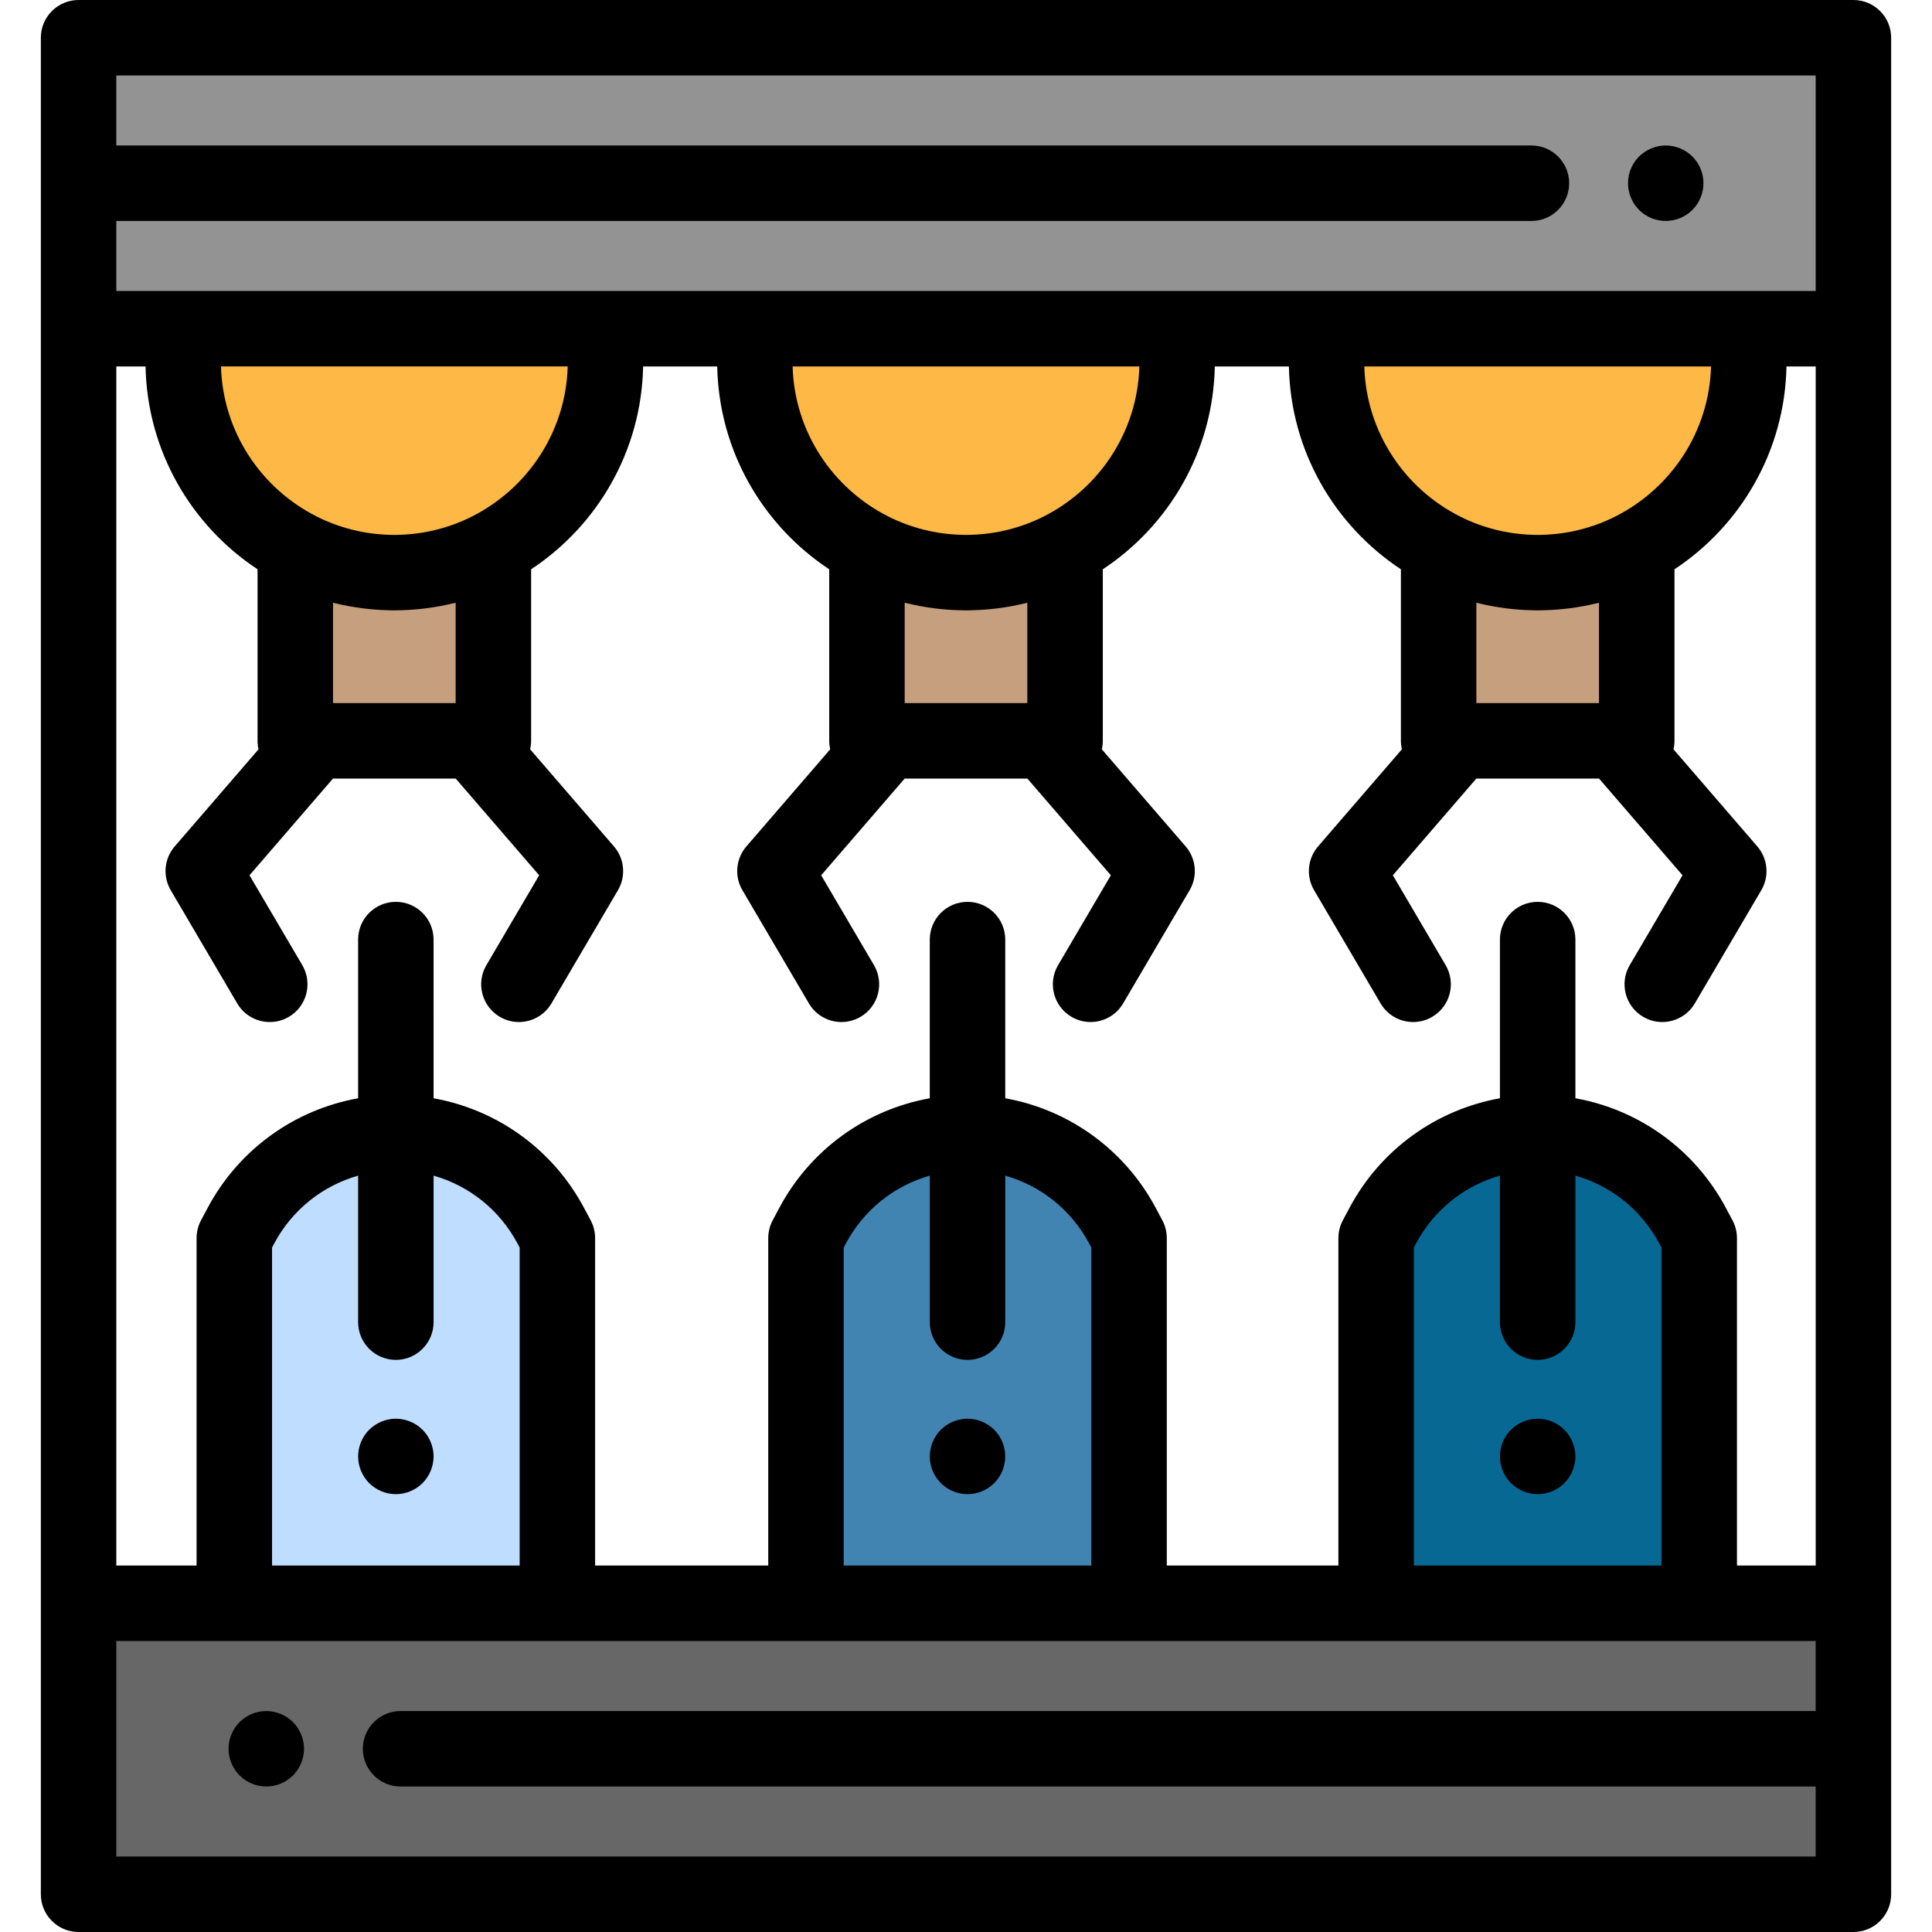 <?xml version="1.0" encoding="iso-8859-1"?>
<!-- Generator: Adobe Illustrator 19.0.0, SVG Export Plug-In . SVG Version: 6.00 Build 0)  -->
<svg xmlns="http://www.w3.org/2000/svg" xmlns:xlink="http://www.w3.org/1999/xlink" version="1.1" id="Capa_1" x="0px" y="0px" viewBox="0 0 512 512" style="enable-background:new 0 0 512 512;" xml:space="preserve">
<rect x="20.825" y="10" style="fill:#939393;" width="470.35" height="77.11"/>
<path d="M441.44,58.55c-0.659,0-1.31-0.06-1.96-0.19c-0.64-0.13-1.27-0.319-1.87-0.569s-1.18-0.561-1.729-0.92  c-0.54-0.36-1.061-0.78-1.521-1.24c-0.46-0.47-0.88-0.981-1.239-1.521c-0.36-0.55-0.67-1.13-0.92-1.729  c-0.25-0.601-0.44-1.231-0.57-1.87c-0.13-0.65-0.19-1.3-0.19-1.95c0-0.66,0.06-1.31,0.19-1.96c0.13-0.64,0.32-1.27,0.57-1.87  s0.56-1.18,0.92-1.729c0.359-0.54,0.779-1.05,1.239-1.521c0.46-0.46,0.98-0.87,1.521-1.239c0.55-0.36,1.13-0.671,1.729-0.921  c0.601-0.25,1.23-0.439,1.87-0.569c1.29-0.26,2.62-0.26,3.91,0c0.641,0.13,1.26,0.319,1.87,0.569c0.6,0.25,1.18,0.561,1.72,0.921  c0.551,0.369,1.061,0.779,1.521,1.239c0.47,0.471,0.88,0.98,1.25,1.521c0.359,0.55,0.67,1.13,0.92,1.729  c0.25,0.601,0.44,1.23,0.57,1.87c0.13,0.65,0.189,1.3,0.189,1.96c0,0.65-0.06,1.3-0.189,1.95c-0.131,0.64-0.32,1.27-0.57,1.87  s-0.56,1.18-0.92,1.729c-0.37,0.54-0.78,1.051-1.25,1.521c-0.46,0.46-0.97,0.88-1.521,1.24c-0.54,0.359-1.12,0.67-1.72,0.92  c-0.61,0.25-1.229,0.439-1.87,0.569C442.74,58.49,442.09,58.55,441.44,58.55z"/>
<rect x="20.825" y="424.89" style="fill:#676767;" width="470.35" height="77.11"/>
<path d="M70.569,473.44c-0.649,0-1.309-0.06-1.96-0.19c-0.63-0.13-1.26-0.32-1.869-0.57c-0.601-0.25-1.181-0.56-1.721-0.92  c-0.55-0.37-1.06-0.78-1.529-1.25c-0.46-0.46-0.87-0.97-1.24-1.52c-0.36-0.54-0.67-1.12-0.92-1.721c-0.25-0.6-0.441-1.229-0.57-1.87  c-0.13-0.649-0.19-1.3-0.19-1.96c0-0.65,0.061-1.31,0.19-1.949c0.13-0.641,0.32-1.271,0.57-1.87c0.25-0.601,0.559-1.19,0.92-1.73  c0.37-0.54,0.78-1.059,1.24-1.52c0.47-0.46,0.98-0.88,1.529-1.24c0.54-0.36,1.12-0.67,1.721-0.92c0.609-0.25,1.239-0.44,1.869-0.57  c1.29-0.26,2.62-0.26,3.91,0c0.641,0.13,1.271,0.32,1.87,0.57c0.601,0.25,1.18,0.56,1.73,0.92c0.54,0.36,1.06,0.78,1.52,1.24  s0.88,0.98,1.24,1.52c0.36,0.54,0.67,1.13,0.92,1.73s0.44,1.23,0.57,1.87c0.13,0.64,0.199,1.3,0.199,1.949  c0,0.66-0.069,1.31-0.199,1.96c-0.13,0.641-0.32,1.27-0.57,1.87c-0.25,0.601-0.56,1.181-0.92,1.721c-0.36,0.55-0.78,1.06-1.24,1.52  c-0.46,0.47-0.979,0.88-1.52,1.25c-0.551,0.36-1.13,0.67-1.73,0.92c-0.6,0.25-1.229,0.44-1.87,0.57  C71.88,473.38,71.22,473.44,70.569,473.44z"/>
<path style="fill:#4184B2;" d="M299.212,424.889v-96.78l-1.763-3.308c-8.08-15.164-23.863-24.638-41.046-24.638l0,0  c-17.183,0-32.966,9.474-41.046,24.638l-1.763,3.308v96.78H299.212z"/>
<path style="fill:#FDB845;" d="M256,151.758L256,151.758c-30.908,0-55.964-25.056-55.964-55.964V87.11h111.927v8.684  C311.963,126.703,286.908,151.758,256,151.758z"/>
<path style="fill:#C69F7F;" d="M256,151.758L256,151.758c-9.488,0-18.419-2.369-26.249-6.536v51.103h52.498v-51.104  C274.419,149.389,265.488,151.758,256,151.758z"/>
<path d="M256.399,395.97c-0.649,0-1.31-0.07-1.949-0.2c-0.641-0.12-1.27-0.319-1.87-0.569c-0.601-0.25-1.19-0.551-1.73-0.921  c-0.54-0.359-1.06-0.779-1.52-1.239c-0.46-0.46-0.88-0.971-1.24-1.521c-0.36-0.54-0.67-1.12-0.92-1.729  c-0.25-0.6-0.44-1.23-0.57-1.87c-0.13-0.641-0.2-1.3-0.2-1.95s0.07-1.31,0.2-1.95c0.13-0.64,0.32-1.27,0.57-1.87  c0.25-0.609,0.56-1.189,0.92-1.73c0.36-0.55,0.78-1.06,1.24-1.52s0.98-0.88,1.52-1.239c0.54-0.36,1.13-0.67,1.73-0.92  c0.6-0.25,1.23-0.45,1.87-0.57c1.29-0.27,2.619-0.27,3.909,0c0.631,0.12,1.261,0.32,1.87,0.57c0.601,0.25,1.181,0.56,1.721,0.92  c0.55,0.359,1.06,0.779,1.52,1.239c0.47,0.46,0.88,0.971,1.25,1.52c0.36,0.54,0.67,1.12,0.92,1.73c0.25,0.601,0.441,1.23,0.57,1.87  c0.13,0.641,0.189,1.3,0.189,1.95c0,2.63-1.06,5.21-2.93,7.07c-0.46,0.46-0.97,0.88-1.52,1.239c-0.54,0.37-1.12,0.671-1.721,0.921  c-0.609,0.25-1.239,0.449-1.87,0.569C257.71,395.899,257.06,395.97,256.399,395.97z"/>
<path style="fill:#BFDEFF;" d="M147.714,424.889v-96.78l-1.763-3.308c-8.08-15.164-23.863-24.638-41.046-24.638l0,0  c-17.183,0-32.966,9.474-41.046,24.638l-1.763,3.308v96.78H147.714z"/>
<path style="fill:#FDB845;" d="M104.502,151.758L104.502,151.758c-30.908,0-55.963-25.056-55.963-55.964V87.11h111.927v8.684  C160.466,126.703,135.41,151.758,104.502,151.758z"/>
<path style="fill:#C69F7F;" d="M104.502,151.758c-9.488,0-18.419-2.369-26.249-6.536v51.104h52.498v-51.104  C122.922,149.389,113.99,151.758,104.502,151.758z"/>
<path d="M104.91,395.97c-0.66,0-1.311-0.07-1.96-0.2c-0.641-0.12-1.261-0.319-1.87-0.569c-0.601-0.25-1.181-0.551-1.721-0.921  c-0.55-0.359-1.06-0.779-1.529-1.239c-0.46-0.46-0.88-0.971-1.24-1.521c-0.36-0.54-0.67-1.12-0.92-1.729  c-0.25-0.6-0.44-1.23-0.57-1.87c-0.13-0.641-0.189-1.3-0.189-1.95s0.06-1.31,0.189-1.95c0.13-0.64,0.32-1.27,0.57-1.87  c0.25-0.609,0.56-1.189,0.92-1.73c0.36-0.55,0.78-1.06,1.24-1.52c0.47-0.46,0.979-0.88,1.529-1.239c0.54-0.36,1.12-0.67,1.721-0.92  c0.609-0.25,1.229-0.45,1.87-0.57c1.29-0.27,2.619-0.27,3.909,0c0.641,0.12,1.271,0.32,1.87,0.57c0.601,0.25,1.181,0.56,1.73,0.92  c0.54,0.359,1.06,0.779,1.52,1.239c0.46,0.46,0.88,0.971,1.24,1.52c0.36,0.54,0.67,1.12,0.92,1.73c0.25,0.601,0.44,1.23,0.57,1.87  c0.13,0.641,0.2,1.3,0.2,1.95s-0.07,1.31-0.2,1.95s-0.32,1.27-0.57,1.87c-0.25,0.609-0.56,1.189-0.92,1.729  c-0.36,0.55-0.78,1.061-1.24,1.521s-0.979,0.88-1.52,1.239c-0.55,0.37-1.13,0.671-1.73,0.921c-0.6,0.25-1.229,0.449-1.87,0.569  C106.22,395.899,105.56,395.97,104.91,395.97z"/>
<path style="fill:#FDB845;" d="M407.498,151.758L407.498,151.758c-30.908,0-55.964-25.056-55.964-55.964V87.11h111.927v8.684  C463.461,126.703,438.405,151.758,407.498,151.758z"/>
<path style="fill:#C69F7F;" d="M407.498,151.758L407.498,151.758c-9.488,0-18.419-2.369-26.249-6.536v51.104h52.498v-51.104  C425.917,149.389,416.986,151.758,407.498,151.758z"/>
<path style="fill:#076893;" d="M450.306,424.889v-96.78l-1.763-3.308c-8.08-15.164-23.863-24.638-41.046-24.638l0,0  c-17.183,0-32.965,9.474-41.046,24.638l-1.763,3.308v96.78H450.306z"/>
<path d="M491.175,0H20.825c-5.522,0-10,4.477-10,10v65v12.11v337.78V432v70c0,5.522,4.477,10,10,10h470.35c5.522,0,10-4.478,10-10  v-70v-7.11V87.11V75V10C501.175,4.477,496.697,0,491.175,0z M407.498,360.38c5.523,0,10-4.478,10-10v-38.823  c9.406,2.671,17.48,9.05,22.221,17.948l0.588,1.102v84.282H374.69v-84.282l0.588-1.103c4.741-8.897,12.815-15.276,22.221-17.947  v38.823C397.498,355.902,401.976,360.38,407.498,360.38z M459.132,323.406l-1.763-3.307c-8.243-15.472-22.997-26.029-39.871-29.046  V249c0-5.523-4.477-10-10-10c-5.522,0-10,4.477-10,10v42.053c-16.874,3.018-31.628,13.574-39.871,29.045l-1.763,3.308  c-0.771,1.447-1.175,3.063-1.175,4.703v86.78h-45.478v-86.78c0-1.641-0.403-3.256-1.175-4.703l-1.763-3.307  c-8.243-15.472-22.997-26.029-39.871-29.046V249c0-5.523-4.477-10-10-10c-5.522,0-10,4.477-10,10v42.053  c-16.874,3.018-31.628,13.574-39.871,29.045l-1.763,3.308c-0.771,1.447-1.175,3.063-1.175,4.703v86.78h-45.88v-86.78  c0-1.641-0.404-3.257-1.176-4.705l-1.763-3.305c-8.243-15.472-22.996-26.029-39.87-29.046V249c0-5.523-4.478-10-10-10  c-5.523,0-10,4.477-10,10v42.053c-16.874,3.018-31.628,13.574-39.871,29.045l-1.763,3.308c-0.771,1.447-1.175,3.063-1.175,4.703  v86.78h-21.27V97.11h7.747c0.443,22.445,12.139,42.171,29.68,53.756v45.46c0,0.773,0.096,1.523,0.263,2.246l-22.218,25.74  c-2.798,3.242-3.222,7.906-1.053,11.599l17.621,30c1.863,3.172,5.202,4.938,8.633,4.938c1.72,0,3.464-0.445,5.055-1.379  c4.763-2.798,6.355-8.926,3.559-13.688l-13.994-23.824l22.124-25.631h32.52l22.125,25.631l-13.994,23.824  c-2.797,4.762-1.204,10.89,3.559,13.688c1.591,0.934,3.334,1.379,5.055,1.379c3.43,0,6.77-1.767,8.633-4.938l17.621-30  c2.169-3.692,1.745-8.357-1.053-11.599l-22.218-25.741c0.166-0.722,0.262-1.472,0.262-2.245v-45.459  c17.542-11.585,29.238-31.311,29.681-53.757h19.637c0.443,22.446,12.14,42.172,29.681,53.757v45.459  c0,0.773,0.096,1.522,0.262,2.245l-22.218,25.74c-2.798,3.242-3.222,7.906-1.052,11.599l17.622,30  c1.862,3.172,5.202,4.938,8.632,4.938c1.721,0,3.464-0.445,5.055-1.38c4.763-2.797,6.355-8.925,3.558-13.687l-13.993-23.824  l22.125-25.631h32.519l22.124,25.631l-13.993,23.824c-2.798,4.762-1.205,10.89,3.558,13.687c1.591,0.935,3.334,1.38,5.055,1.38  c3.43-0.001,6.77-1.767,8.632-4.938l17.622-30c2.17-3.692,1.746-8.357-1.052-11.599l-22.219-25.74  c0.166-0.723,0.262-1.472,0.262-2.245v-45.459c17.542-11.585,29.238-31.311,29.681-53.757h19.637  c0.443,22.446,12.14,42.172,29.681,53.757v45.459c0,0.773,0.096,1.522,0.262,2.245l-22.218,25.741  c-2.798,3.242-3.222,7.906-1.053,11.599l17.621,30c1.863,3.172,5.202,4.938,8.633,4.938c1.72,0,3.464-0.445,5.055-1.379  c4.763-2.798,6.355-8.926,3.559-13.688l-13.994-23.824l22.124-25.631h32.52l22.125,25.631l-13.994,23.824  c-2.797,4.762-1.204,10.89,3.559,13.688c1.591,0.934,3.334,1.379,5.055,1.379c3.43,0,6.77-1.767,8.633-4.938l17.621-30  c2.169-3.692,1.745-8.357-1.053-11.599l-22.217-25.74c0.166-0.723,0.263-1.472,0.263-2.246v-45.46  c17.541-11.585,29.237-31.311,29.68-53.756h7.747v317.78h-20.868v-86.78C460.307,326.469,459.903,324.853,459.132,323.406z   M256.403,360.38c5.523,0,10-4.478,10-10v-38.823c9.406,2.671,17.48,9.05,22.221,17.948l0.588,1.102v84.282h-65.617v-84.282  l0.588-1.103c4.741-8.897,12.815-15.276,22.221-17.947v38.823C246.403,355.902,250.881,360.38,256.403,360.38z M104.906,360.38  c5.522,0,10-4.478,10-10v-38.823c9.405,2.671,17.479,9.05,22.221,17.95l0.588,1.102v84.281H72.098v-84.282l0.588-1.103  c4.741-8.897,12.815-15.276,22.221-17.947v38.823C94.906,355.902,99.384,360.38,104.906,360.38z M120.751,186.326H88.253v-26.598  c0.361,0.092,0.727,0.167,1.09,0.253c0.361,0.085,0.722,0.172,1.084,0.251c0.56,0.122,1.122,0.236,1.687,0.344  c0.198,0.038,0.396,0.07,0.594,0.106c1.124,0.204,2.258,0.379,3.401,0.524c0.109,0.014,0.217,0.028,0.326,0.042  c1.979,0.242,3.983,0.396,6.011,0.459c0.004,0,0.008,0,0.012,0.001c0.681,0.021,1.359,0.052,2.045,0.052  c0.685,0,1.363-0.031,2.043-0.052c0.006,0,0.011,0,0.017-0.001c2.025-0.063,4.026-0.216,6.002-0.458  c0.114-0.014,0.228-0.029,0.342-0.043c1.136-0.145,2.263-0.319,3.38-0.521c0.202-0.036,0.405-0.071,0.606-0.109  c0.564-0.108,1.126-0.221,1.684-0.343c0.36-0.078,0.717-0.165,1.076-0.249c0.366-0.086,0.736-0.162,1.099-0.254L120.751,186.326  L120.751,186.326z M125.023,136.904c-0.361,0.181-0.721,0.365-1.085,0.536c-0.432,0.203-0.871,0.393-1.31,0.582  c-0.306,0.132-0.612,0.262-0.92,0.387c-0.48,0.194-0.962,0.383-1.45,0.562c-0.237,0.087-0.476,0.167-0.714,0.25  c-1.76,0.611-3.568,1.118-5.417,1.513c-0.225,0.048-0.448,0.101-0.673,0.146c-0.493,0.098-0.991,0.18-1.49,0.262  c-0.366,0.059-0.732,0.117-1.1,0.168c-0.427,0.059-0.855,0.113-1.285,0.161c-0.503,0.055-1.008,0.098-1.514,0.137  c-0.324,0.025-0.646,0.055-0.971,0.073c-0.859,0.047-1.722,0.077-2.591,0.077s-1.732-0.03-2.591-0.077  c-0.325-0.018-0.646-0.048-0.969-0.073c-0.507-0.038-1.013-0.082-1.517-0.137c-0.429-0.047-0.856-0.101-1.281-0.16  c-0.37-0.051-0.739-0.109-1.107-0.169c-0.496-0.081-0.991-0.163-1.482-0.261c-0.232-0.046-0.461-0.1-0.692-0.15  c-1.836-0.393-3.632-0.896-5.381-1.503c-0.248-0.086-0.498-0.17-0.745-0.261c-0.48-0.176-0.954-0.362-1.426-0.553  c-0.32-0.13-0.638-0.264-0.955-0.402c-0.428-0.185-0.857-0.37-1.278-0.568c-0.392-0.184-0.779-0.382-1.168-0.577  c-14.661-7.381-24.862-22.371-25.352-39.758h91.89C149.956,114.526,139.723,129.536,125.023,136.904z M272.249,186.326h-32.498  v-26.597c0.366,0.093,0.738,0.169,1.106,0.256c0.355,0.083,0.709,0.169,1.066,0.247c0.561,0.123,1.125,0.237,1.692,0.345  c0.195,0.037,0.392,0.07,0.587,0.105c1.125,0.204,2.26,0.379,3.404,0.525c0.109,0.014,0.218,0.028,0.327,0.042  c1.978,0.242,3.981,0.396,6.009,0.458c0.005,0,0.009,0,0.014,0.001c0.68,0.021,1.359,0.052,2.044,0.052  c0.685,0,1.363-0.031,2.044-0.052c0.005,0,0.009,0,0.014-0.001c2.027-0.063,4.031-0.216,6.009-0.458  c0.109-0.013,0.218-0.028,0.327-0.042c1.144-0.146,2.279-0.321,3.404-0.525c0.196-0.035,0.392-0.068,0.587-0.105  c0.566-0.108,1.13-0.222,1.692-0.345c0.357-0.077,0.711-0.163,1.066-0.247c0.368-0.087,0.741-0.163,1.106-0.256V186.326z   M276.628,136.851c-0.402,0.203-0.803,0.407-1.209,0.597c-0.416,0.195-0.839,0.378-1.261,0.56c-0.323,0.14-0.648,0.277-0.974,0.409  c-0.468,0.189-0.938,0.374-1.413,0.548c-0.252,0.093-0.507,0.178-0.761,0.266c-1.743,0.604-3.533,1.105-5.364,1.498  c-0.234,0.05-0.466,0.105-0.701,0.151c-0.489,0.097-0.984,0.179-1.479,0.26c-0.369,0.06-0.738,0.118-1.11,0.169  c-0.425,0.059-0.851,0.113-1.28,0.16c-0.504,0.055-1.01,0.099-1.518,0.137c-0.323,0.025-0.644,0.054-0.969,0.072  c-0.859,0.047-1.722,0.077-2.591,0.077c-0.869,0-1.732-0.03-2.591-0.077c-0.325-0.018-0.646-0.048-0.969-0.072  c-0.508-0.038-1.014-0.082-1.518-0.137c-0.428-0.047-0.855-0.101-1.28-0.16c-0.371-0.051-0.741-0.109-1.11-0.169  c-0.495-0.081-0.989-0.163-1.479-0.26c-0.235-0.046-0.467-0.102-0.701-0.151c-1.831-0.393-3.621-0.894-5.364-1.498  c-0.254-0.088-0.508-0.174-0.761-0.266c-0.475-0.174-0.946-0.359-1.413-0.548c-0.326-0.132-0.65-0.27-0.974-0.409  c-0.423-0.183-0.845-0.365-1.261-0.56c-0.406-0.19-0.807-0.395-1.209-0.597c-14.643-7.387-24.828-22.367-25.317-39.74h91.891  C301.456,114.484,291.271,129.464,276.628,136.851z M423.747,186.326h-32.498v-26.597c0.363,0.092,0.733,0.168,1.099,0.254  c0.358,0.085,0.716,0.171,1.076,0.249c0.559,0.122,1.12,0.236,1.684,0.343c0.202,0.038,0.404,0.072,0.606,0.109  c1.118,0.202,2.245,0.376,3.381,0.521c0.114,0.014,0.227,0.03,0.341,0.043c1.976,0.242,3.977,0.395,6.003,0.458  c0.006,0,0.011,0,0.017,0.001c0.68,0.021,1.358,0.052,2.043,0.052c0.686,0,1.364-0.031,2.045-0.052c0.004,0,0.008,0,0.011-0.001  c2.028-0.063,4.032-0.216,6.01-0.459c0.109-0.013,0.218-0.028,0.327-0.042c1.143-0.146,2.276-0.321,3.4-0.524  c0.198-0.036,0.396-0.069,0.594-0.106c0.565-0.108,1.128-0.222,1.687-0.344c0.363-0.079,0.723-0.166,1.084-0.251  c0.363-0.086,0.73-0.161,1.09-0.253V186.326z M428.09,136.868c-0.388,0.195-0.776,0.393-1.168,0.577  c-0.421,0.197-0.849,0.383-1.277,0.567c-0.318,0.137-0.636,0.273-0.956,0.402c-0.472,0.191-0.946,0.377-1.426,0.553  c-0.247,0.091-0.497,0.174-0.745,0.261c-1.749,0.607-3.544,1.109-5.381,1.503c-0.231,0.049-0.461,0.104-0.692,0.15  c-0.491,0.097-0.986,0.179-1.482,0.261c-0.368,0.06-0.737,0.118-1.107,0.169c-0.425,0.059-0.852,0.113-1.281,0.16  c-0.503,0.055-1.009,0.099-1.517,0.137c-0.323,0.025-0.645,0.055-0.969,0.073c-0.859,0.047-1.722,0.077-2.591,0.077  c-0.869,0-1.732-0.03-2.591-0.077c-0.326-0.018-0.648-0.048-0.971-0.073c-0.506-0.038-1.012-0.082-1.514-0.137  c-0.43-0.048-0.858-0.102-1.285-0.161c-0.368-0.051-0.734-0.108-1.1-0.168c-0.499-0.082-0.997-0.165-1.49-0.262  c-0.225-0.044-0.449-0.098-0.673-0.146c-1.849-0.395-3.657-0.902-5.417-1.513c-0.238-0.083-0.477-0.163-0.713-0.25  c-0.488-0.178-0.97-0.368-1.45-0.562c-0.308-0.125-0.614-0.255-0.92-0.387c-0.439-0.189-0.878-0.379-1.31-0.582  c-0.364-0.171-0.724-0.355-1.085-0.536c-14.7-7.368-24.933-22.378-25.424-39.794h91.89  C452.952,114.498,442.751,129.488,428.09,136.868z M481.175,20v55v2.11h-17.714H351.534h-39.57H200.036h-39.57H48.539H30.825V75  V58.556h375.019c5.522,0,10-4.478,10-10s-4.478-10-10-10H30.825V20H481.175z M30.825,492v-57.11h31.272h85.617h65.88h85.617h65.478  h85.617h30.868v18.555H106.156c-5.523,0-10,4.478-10,10s4.477,10,10,10h375.018V492H30.825z"/>
<path d="M407.5,395.97c-0.65,0-1.31-0.07-1.96-0.2c-0.63-0.12-1.26-0.319-1.87-0.569c-0.601-0.25-1.18-0.551-1.72-0.921  c-0.551-0.359-1.061-0.779-1.521-1.239c-0.46-0.46-0.88-0.971-1.25-1.521c-0.36-0.54-0.67-1.12-0.92-1.729  c-0.25-0.6-0.44-1.23-0.57-1.87c-0.13-0.641-0.19-1.3-0.19-1.95s0.06-1.31,0.19-1.95s0.32-1.27,0.57-1.87  c0.25-0.609,0.56-1.189,0.92-1.73c0.37-0.55,0.79-1.06,1.25-1.52s0.97-0.88,1.521-1.239c0.54-0.36,1.119-0.67,1.72-0.92  c0.61-0.25,1.24-0.45,1.87-0.57c1.29-0.26,2.62-0.26,3.91,0c0.64,0.12,1.27,0.32,1.869,0.57c0.61,0.25,1.19,0.56,1.73,0.92  c0.55,0.359,1.06,0.779,1.52,1.239c0.461,0.46,0.881,0.971,1.24,1.52c0.36,0.54,0.67,1.12,0.92,1.73c0.25,0.601,0.44,1.23,0.57,1.87  c0.13,0.641,0.2,1.3,0.2,1.95s-0.07,1.31-0.2,1.95s-0.32,1.27-0.57,1.87c-0.25,0.609-0.56,1.189-0.92,1.729  c-0.359,0.55-0.779,1.061-1.24,1.521c-0.46,0.46-0.97,0.88-1.52,1.239c-0.54,0.37-1.12,0.671-1.73,0.921  c-0.6,0.25-1.229,0.449-1.869,0.569C408.81,395.899,408.149,395.97,407.5,395.97z"/>
<g>
</g>
<g>
</g>
<g>
</g>
<g>
</g>
<g>
</g>
<g>
</g>
<g>
</g>
<g>
</g>
<g>
</g>
<g>
</g>
<g>
</g>
<g>
</g>
<g>
</g>
<g>
</g>
<g>
</g>
</svg>
